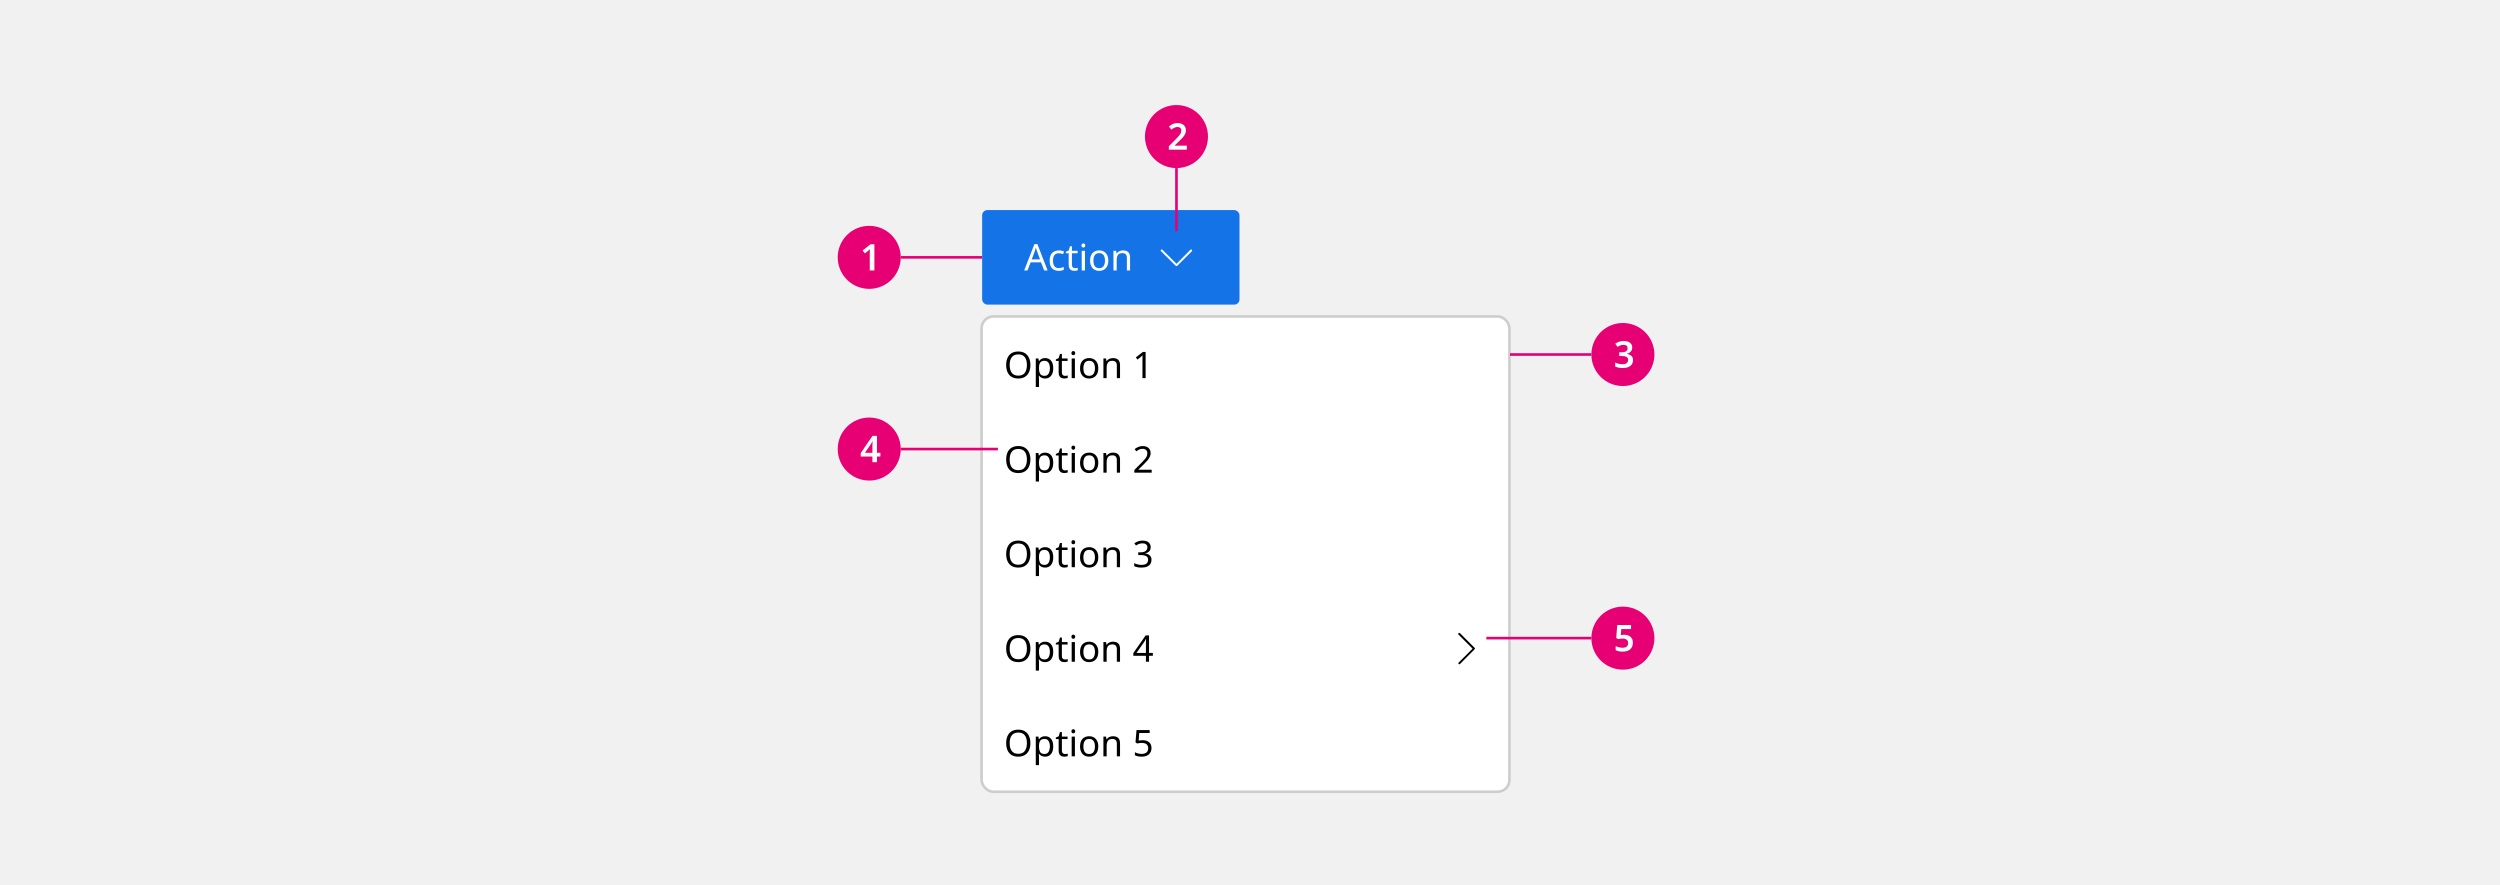 <svg width="952" height="337" viewBox="0 0 952 337" fill="none" xmlns="http://www.w3.org/2000/svg">
<rect width="952" height="337" fill="#F1F1F1"/>
<g filter="url(#filter0_d_7837_523344)">
<rect x="374.295" y="117" width="200" height="180" rx="4" fill="white"/>
<path d="M392.375 134.988C392.375 136.024 392.198 136.929 391.843 137.704C391.498 138.469 390.98 139.067 390.289 139.496C389.608 139.925 388.768 140.14 387.769 140.14C386.733 140.14 385.87 139.925 385.179 139.496C384.498 139.067 383.989 138.465 383.653 137.69C383.317 136.915 383.149 136.01 383.149 134.974C383.149 133.957 383.317 133.065 383.653 132.3C383.989 131.525 384.498 130.923 385.179 130.494C385.87 130.065 386.738 129.85 387.783 129.85C388.782 129.85 389.622 130.065 390.303 130.494C390.984 130.914 391.498 131.511 391.843 132.286C392.198 133.051 392.375 133.952 392.375 134.988ZM384.479 134.988C384.479 136.248 384.745 137.242 385.277 137.97C385.809 138.689 386.64 139.048 387.769 139.048C388.898 139.048 389.724 138.689 390.247 137.97C390.779 137.242 391.045 136.248 391.045 134.988C391.045 133.728 390.784 132.743 390.261 132.034C389.738 131.315 388.912 130.956 387.783 130.956C386.644 130.956 385.809 131.315 385.277 132.034C384.745 132.743 384.479 133.728 384.479 134.988ZM397.992 132.356C398.916 132.356 399.658 132.678 400.218 133.322C400.788 133.966 401.072 134.937 401.072 136.234C401.072 137.513 400.788 138.483 400.218 139.146C399.658 139.809 398.912 140.14 397.978 140.14C397.4 140.14 396.919 140.033 396.536 139.818C396.163 139.603 395.869 139.347 395.654 139.048H395.57C395.58 139.207 395.594 139.407 395.612 139.65C395.64 139.893 395.654 140.103 395.654 140.28V143.36H394.422V132.496H395.43L395.598 133.518H395.654C395.878 133.191 396.172 132.916 396.536 132.692C396.9 132.468 397.386 132.356 397.992 132.356ZM397.768 133.392C397.003 133.392 396.462 133.607 396.144 134.036C395.827 134.465 395.664 135.119 395.654 135.996V136.234C395.654 137.158 395.804 137.872 396.102 138.376C396.41 138.871 396.975 139.118 397.796 139.118C398.244 139.118 398.618 138.997 398.916 138.754C399.215 138.502 399.434 138.157 399.574 137.718C399.724 137.279 399.798 136.78 399.798 136.22C399.798 135.361 399.63 134.675 399.294 134.162C398.968 133.649 398.459 133.392 397.768 133.392ZM405.542 139.132C405.728 139.132 405.92 139.118 406.116 139.09C406.312 139.062 406.47 139.025 406.592 138.978V139.916C406.461 139.981 406.274 140.033 406.032 140.07C405.789 140.117 405.556 140.14 405.332 140.14C404.94 140.14 404.576 140.075 404.24 139.944C403.913 139.804 403.647 139.566 403.442 139.23C403.236 138.894 403.134 138.423 403.134 137.816V133.448H402.07V132.86L403.148 132.37L403.638 130.774H404.366V132.496H406.536V133.448H404.366V137.788C404.366 138.245 404.473 138.586 404.688 138.81C404.912 139.025 405.196 139.132 405.542 139.132ZM408.724 129.682C408.911 129.682 409.074 129.747 409.214 129.878C409.364 129.999 409.438 130.195 409.438 130.466C409.438 130.737 409.364 130.937 409.214 131.068C409.074 131.189 408.911 131.25 408.724 131.25C408.519 131.25 408.346 131.189 408.206 131.068C408.066 130.937 407.996 130.737 407.996 130.466C407.996 130.195 408.066 129.999 408.206 129.878C408.346 129.747 408.519 129.682 408.724 129.682ZM409.326 132.496V140H408.094V132.496H409.326ZM418.228 136.234C418.228 137.475 417.91 138.437 417.276 139.118C416.65 139.799 415.801 140.14 414.728 140.14C414.065 140.14 413.472 139.991 412.95 139.692C412.436 139.384 412.03 138.941 411.732 138.362C411.433 137.774 411.284 137.065 411.284 136.234C411.284 134.993 411.592 134.036 412.208 133.364C412.833 132.692 413.687 132.356 414.77 132.356C415.442 132.356 416.039 132.51 416.562 132.818C417.084 133.117 417.49 133.555 417.78 134.134C418.078 134.703 418.228 135.403 418.228 136.234ZM412.558 136.234C412.558 137.121 412.73 137.825 413.076 138.348C413.43 138.861 413.99 139.118 414.756 139.118C415.512 139.118 416.067 138.861 416.422 138.348C416.776 137.825 416.954 137.121 416.954 136.234C416.954 135.347 416.776 134.652 416.422 134.148C416.067 133.644 415.507 133.392 414.742 133.392C413.976 133.392 413.421 133.644 413.076 134.148C412.73 134.652 412.558 135.347 412.558 136.234ZM423.792 132.356C424.688 132.356 425.365 132.575 425.822 133.014C426.28 133.453 426.508 134.153 426.508 135.114V140H425.29V135.198C425.29 133.994 424.73 133.392 423.61 133.392C422.78 133.392 422.206 133.625 421.888 134.092C421.571 134.559 421.412 135.231 421.412 136.108V140H420.18V132.496H421.174L421.356 133.518H421.426C421.669 133.126 422.005 132.837 422.434 132.65C422.864 132.454 423.316 132.356 423.792 132.356ZM436.251 140H435.047V133.014C435.047 132.613 435.052 132.291 435.061 132.048C435.071 131.805 435.085 131.553 435.103 131.292C434.954 131.441 434.814 131.567 434.683 131.67C434.562 131.773 434.413 131.903 434.235 132.062L433.171 132.93L432.527 132.104L435.229 130.004H436.251V140Z" fill="black"/>
<path d="M392.375 170.988C392.375 172.024 392.198 172.929 391.843 173.704C391.498 174.469 390.98 175.067 390.289 175.496C389.608 175.925 388.768 176.14 387.769 176.14C386.733 176.14 385.87 175.925 385.179 175.496C384.498 175.067 383.989 174.465 383.653 173.69C383.317 172.915 383.149 172.01 383.149 170.974C383.149 169.957 383.317 169.065 383.653 168.3C383.989 167.525 384.498 166.923 385.179 166.494C385.87 166.065 386.738 165.85 387.783 165.85C388.782 165.85 389.622 166.065 390.303 166.494C390.984 166.914 391.498 167.511 391.843 168.286C392.198 169.051 392.375 169.952 392.375 170.988ZM384.479 170.988C384.479 172.248 384.745 173.242 385.277 173.97C385.809 174.689 386.64 175.048 387.769 175.048C388.898 175.048 389.724 174.689 390.247 173.97C390.779 173.242 391.045 172.248 391.045 170.988C391.045 169.728 390.784 168.743 390.261 168.034C389.738 167.315 388.912 166.956 387.783 166.956C386.644 166.956 385.809 167.315 385.277 168.034C384.745 168.743 384.479 169.728 384.479 170.988ZM397.992 168.356C398.916 168.356 399.658 168.678 400.218 169.322C400.788 169.966 401.072 170.937 401.072 172.234C401.072 173.513 400.788 174.483 400.218 175.146C399.658 175.809 398.912 176.14 397.978 176.14C397.4 176.14 396.919 176.033 396.536 175.818C396.163 175.603 395.869 175.347 395.654 175.048H395.57C395.58 175.207 395.594 175.407 395.612 175.65C395.64 175.893 395.654 176.103 395.654 176.28V179.36H394.422V168.496H395.43L395.598 169.518H395.654C395.878 169.191 396.172 168.916 396.536 168.692C396.9 168.468 397.386 168.356 397.992 168.356ZM397.768 169.392C397.003 169.392 396.462 169.607 396.144 170.036C395.827 170.465 395.664 171.119 395.654 171.996V172.234C395.654 173.158 395.804 173.872 396.102 174.376C396.41 174.871 396.975 175.118 397.796 175.118C398.244 175.118 398.618 174.997 398.916 174.754C399.215 174.502 399.434 174.157 399.574 173.718C399.724 173.279 399.798 172.78 399.798 172.22C399.798 171.361 399.63 170.675 399.294 170.162C398.968 169.649 398.459 169.392 397.768 169.392ZM405.542 175.132C405.728 175.132 405.92 175.118 406.116 175.09C406.312 175.062 406.47 175.025 406.592 174.978V175.916C406.461 175.981 406.274 176.033 406.032 176.07C405.789 176.117 405.556 176.14 405.332 176.14C404.94 176.14 404.576 176.075 404.24 175.944C403.913 175.804 403.647 175.566 403.442 175.23C403.236 174.894 403.134 174.423 403.134 173.816V169.448H402.07V168.86L403.148 168.37L403.638 166.774H404.366V168.496H406.536V169.448H404.366V173.788C404.366 174.245 404.473 174.586 404.688 174.81C404.912 175.025 405.196 175.132 405.542 175.132ZM408.724 165.682C408.911 165.682 409.074 165.747 409.214 165.878C409.364 165.999 409.438 166.195 409.438 166.466C409.438 166.737 409.364 166.937 409.214 167.068C409.074 167.189 408.911 167.25 408.724 167.25C408.519 167.25 408.346 167.189 408.206 167.068C408.066 166.937 407.996 166.737 407.996 166.466C407.996 166.195 408.066 165.999 408.206 165.878C408.346 165.747 408.519 165.682 408.724 165.682ZM409.326 168.496V176H408.094V168.496H409.326ZM418.228 172.234C418.228 173.475 417.91 174.437 417.276 175.118C416.65 175.799 415.801 176.14 414.728 176.14C414.065 176.14 413.472 175.991 412.95 175.692C412.436 175.384 412.03 174.941 411.732 174.362C411.433 173.774 411.284 173.065 411.284 172.234C411.284 170.993 411.592 170.036 412.208 169.364C412.833 168.692 413.687 168.356 414.77 168.356C415.442 168.356 416.039 168.51 416.562 168.818C417.084 169.117 417.49 169.555 417.78 170.134C418.078 170.703 418.228 171.403 418.228 172.234ZM412.558 172.234C412.558 173.121 412.73 173.825 413.076 174.348C413.43 174.861 413.99 175.118 414.756 175.118C415.512 175.118 416.067 174.861 416.422 174.348C416.776 173.825 416.954 173.121 416.954 172.234C416.954 171.347 416.776 170.652 416.422 170.148C416.067 169.644 415.507 169.392 414.742 169.392C413.976 169.392 413.421 169.644 413.076 170.148C412.73 170.652 412.558 171.347 412.558 172.234ZM423.792 168.356C424.688 168.356 425.365 168.575 425.822 169.014C426.28 169.453 426.508 170.153 426.508 171.114V176H425.29V171.198C425.29 169.994 424.73 169.392 423.61 169.392C422.78 169.392 422.206 169.625 421.888 170.092C421.571 170.559 421.412 171.231 421.412 172.108V176H420.18V168.496H421.174L421.356 169.518H421.426C421.669 169.126 422.005 168.837 422.434 168.65C422.864 168.454 423.316 168.356 423.792 168.356ZM438.561 176H431.953V174.978L434.571 172.332C435.066 171.828 435.486 171.38 435.831 170.988C436.186 170.596 436.452 170.213 436.629 169.84C436.807 169.467 436.895 169.051 436.895 168.594C436.895 168.043 436.732 167.628 436.405 167.348C436.079 167.059 435.654 166.914 435.131 166.914C434.637 166.914 434.207 166.998 433.843 167.166C433.479 167.334 433.106 167.567 432.723 167.866L432.065 167.04C432.457 166.713 432.905 166.438 433.409 166.214C433.923 165.981 434.497 165.864 435.131 165.864C436.065 165.864 436.802 166.102 437.343 166.578C437.885 167.054 438.155 167.703 438.155 168.524C438.155 169.047 438.048 169.537 437.833 169.994C437.619 170.451 437.32 170.904 436.937 171.352C436.555 171.8 436.107 172.271 435.593 172.766L433.507 174.824V174.88H438.561V176Z" fill="black"/>
<path d="M392.375 206.988C392.375 208.024 392.198 208.929 391.843 209.704C391.498 210.469 390.98 211.067 390.289 211.496C389.608 211.925 388.768 212.14 387.769 212.14C386.733 212.14 385.87 211.925 385.179 211.496C384.498 211.067 383.989 210.465 383.653 209.69C383.317 208.915 383.149 208.01 383.149 206.974C383.149 205.957 383.317 205.065 383.653 204.3C383.989 203.525 384.498 202.923 385.179 202.494C385.87 202.065 386.738 201.85 387.783 201.85C388.782 201.85 389.622 202.065 390.303 202.494C390.984 202.914 391.498 203.511 391.843 204.286C392.198 205.051 392.375 205.952 392.375 206.988ZM384.479 206.988C384.479 208.248 384.745 209.242 385.277 209.97C385.809 210.689 386.64 211.048 387.769 211.048C388.898 211.048 389.724 210.689 390.247 209.97C390.779 209.242 391.045 208.248 391.045 206.988C391.045 205.728 390.784 204.743 390.261 204.034C389.738 203.315 388.912 202.956 387.783 202.956C386.644 202.956 385.809 203.315 385.277 204.034C384.745 204.743 384.479 205.728 384.479 206.988ZM397.992 204.356C398.916 204.356 399.658 204.678 400.218 205.322C400.788 205.966 401.072 206.937 401.072 208.234C401.072 209.513 400.788 210.483 400.218 211.146C399.658 211.809 398.912 212.14 397.978 212.14C397.4 212.14 396.919 212.033 396.536 211.818C396.163 211.603 395.869 211.347 395.654 211.048H395.57C395.58 211.207 395.594 211.407 395.612 211.65C395.64 211.893 395.654 212.103 395.654 212.28V215.36H394.422V204.496H395.43L395.598 205.518H395.654C395.878 205.191 396.172 204.916 396.536 204.692C396.9 204.468 397.386 204.356 397.992 204.356ZM397.768 205.392C397.003 205.392 396.462 205.607 396.144 206.036C395.827 206.465 395.664 207.119 395.654 207.996V208.234C395.654 209.158 395.804 209.872 396.102 210.376C396.41 210.871 396.975 211.118 397.796 211.118C398.244 211.118 398.618 210.997 398.916 210.754C399.215 210.502 399.434 210.157 399.574 209.718C399.724 209.279 399.798 208.78 399.798 208.22C399.798 207.361 399.63 206.675 399.294 206.162C398.968 205.649 398.459 205.392 397.768 205.392ZM405.542 211.132C405.728 211.132 405.92 211.118 406.116 211.09C406.312 211.062 406.47 211.025 406.592 210.978V211.916C406.461 211.981 406.274 212.033 406.032 212.07C405.789 212.117 405.556 212.14 405.332 212.14C404.94 212.14 404.576 212.075 404.24 211.944C403.913 211.804 403.647 211.566 403.442 211.23C403.236 210.894 403.134 210.423 403.134 209.816V205.448H402.07V204.86L403.148 204.37L403.638 202.774H404.366V204.496H406.536V205.448H404.366V209.788C404.366 210.245 404.473 210.586 404.688 210.81C404.912 211.025 405.196 211.132 405.542 211.132ZM408.724 201.682C408.911 201.682 409.074 201.747 409.214 201.878C409.364 201.999 409.438 202.195 409.438 202.466C409.438 202.737 409.364 202.937 409.214 203.068C409.074 203.189 408.911 203.25 408.724 203.25C408.519 203.25 408.346 203.189 408.206 203.068C408.066 202.937 407.996 202.737 407.996 202.466C407.996 202.195 408.066 201.999 408.206 201.878C408.346 201.747 408.519 201.682 408.724 201.682ZM409.326 204.496V212H408.094V204.496H409.326ZM418.228 208.234C418.228 209.475 417.91 210.437 417.276 211.118C416.65 211.799 415.801 212.14 414.728 212.14C414.065 212.14 413.472 211.991 412.95 211.692C412.436 211.384 412.03 210.941 411.732 210.362C411.433 209.774 411.284 209.065 411.284 208.234C411.284 206.993 411.592 206.036 412.208 205.364C412.833 204.692 413.687 204.356 414.77 204.356C415.442 204.356 416.039 204.51 416.562 204.818C417.084 205.117 417.49 205.555 417.78 206.134C418.078 206.703 418.228 207.403 418.228 208.234ZM412.558 208.234C412.558 209.121 412.73 209.825 413.076 210.348C413.43 210.861 413.99 211.118 414.756 211.118C415.512 211.118 416.067 210.861 416.422 210.348C416.776 209.825 416.954 209.121 416.954 208.234C416.954 207.347 416.776 206.652 416.422 206.148C416.067 205.644 415.507 205.392 414.742 205.392C413.976 205.392 413.421 205.644 413.076 206.148C412.73 206.652 412.558 207.347 412.558 208.234ZM423.792 204.356C424.688 204.356 425.365 204.575 425.822 205.014C426.28 205.453 426.508 206.153 426.508 207.114V212H425.29V207.198C425.29 205.994 424.73 205.392 423.61 205.392C422.78 205.392 422.206 205.625 421.888 206.092C421.571 206.559 421.412 207.231 421.412 208.108V212H420.18V204.496H421.174L421.356 205.518H421.426C421.669 205.126 422.005 204.837 422.434 204.65C422.864 204.454 423.316 204.356 423.792 204.356ZM438.183 204.342C438.183 205.014 437.992 205.551 437.609 205.952C437.236 206.344 436.737 206.605 436.111 206.736V206.792C436.905 206.885 437.497 207.137 437.889 207.548C438.291 207.959 438.491 208.495 438.491 209.158C438.491 209.746 438.356 210.264 438.085 210.712C437.815 211.16 437.395 211.51 436.825 211.762C436.265 212.014 435.542 212.14 434.655 212.14C434.133 212.14 433.647 212.098 433.199 212.014C432.751 211.939 432.322 211.799 431.911 211.594V210.446C432.331 210.661 432.784 210.824 433.269 210.936C433.755 211.048 434.221 211.104 434.669 211.104C435.565 211.104 436.209 210.931 436.601 210.586C437.003 210.231 437.203 209.746 437.203 209.13C437.203 208.505 436.956 208.057 436.461 207.786C435.976 207.506 435.29 207.366 434.403 207.366H433.437V206.316H434.417C435.239 206.316 435.859 206.143 436.279 205.798C436.709 205.453 436.923 204.995 436.923 204.426C436.923 203.941 436.76 203.567 436.433 203.306C436.107 203.035 435.663 202.9 435.103 202.9C434.562 202.9 434.1 202.979 433.717 203.138C433.335 203.297 432.957 203.497 432.583 203.74L431.967 202.9C432.322 202.62 432.761 202.377 433.283 202.172C433.815 201.967 434.417 201.864 435.089 201.864C436.135 201.864 436.909 202.097 437.413 202.564C437.927 203.031 438.183 203.623 438.183 204.342Z" fill="black"/>
<path d="M392.375 242.988C392.375 244.024 392.198 244.929 391.843 245.704C391.498 246.469 390.98 247.067 390.289 247.496C389.608 247.925 388.768 248.14 387.769 248.14C386.733 248.14 385.87 247.925 385.179 247.496C384.498 247.067 383.989 246.465 383.653 245.69C383.317 244.915 383.149 244.01 383.149 242.974C383.149 241.957 383.317 241.065 383.653 240.3C383.989 239.525 384.498 238.923 385.179 238.494C385.87 238.065 386.738 237.85 387.783 237.85C388.782 237.85 389.622 238.065 390.303 238.494C390.984 238.914 391.498 239.511 391.843 240.286C392.198 241.051 392.375 241.952 392.375 242.988ZM384.479 242.988C384.479 244.248 384.745 245.242 385.277 245.97C385.809 246.689 386.64 247.048 387.769 247.048C388.898 247.048 389.724 246.689 390.247 245.97C390.779 245.242 391.045 244.248 391.045 242.988C391.045 241.728 390.784 240.743 390.261 240.034C389.738 239.315 388.912 238.956 387.783 238.956C386.644 238.956 385.809 239.315 385.277 240.034C384.745 240.743 384.479 241.728 384.479 242.988ZM397.992 240.356C398.916 240.356 399.658 240.678 400.218 241.322C400.788 241.966 401.072 242.937 401.072 244.234C401.072 245.513 400.788 246.483 400.218 247.146C399.658 247.809 398.912 248.14 397.978 248.14C397.4 248.14 396.919 248.033 396.536 247.818C396.163 247.603 395.869 247.347 395.654 247.048H395.57C395.58 247.207 395.594 247.407 395.612 247.65C395.64 247.893 395.654 248.103 395.654 248.28V251.36H394.422V240.496H395.43L395.598 241.518H395.654C395.878 241.191 396.172 240.916 396.536 240.692C396.9 240.468 397.386 240.356 397.992 240.356ZM397.768 241.392C397.003 241.392 396.462 241.607 396.144 242.036C395.827 242.465 395.664 243.119 395.654 243.996V244.234C395.654 245.158 395.804 245.872 396.102 246.376C396.41 246.871 396.975 247.118 397.796 247.118C398.244 247.118 398.618 246.997 398.916 246.754C399.215 246.502 399.434 246.157 399.574 245.718C399.724 245.279 399.798 244.78 399.798 244.22C399.798 243.361 399.63 242.675 399.294 242.162C398.968 241.649 398.459 241.392 397.768 241.392ZM405.542 247.132C405.728 247.132 405.92 247.118 406.116 247.09C406.312 247.062 406.47 247.025 406.592 246.978V247.916C406.461 247.981 406.274 248.033 406.032 248.07C405.789 248.117 405.556 248.14 405.332 248.14C404.94 248.14 404.576 248.075 404.24 247.944C403.913 247.804 403.647 247.566 403.442 247.23C403.236 246.894 403.134 246.423 403.134 245.816V241.448H402.07V240.86L403.148 240.37L403.638 238.774H404.366V240.496H406.536V241.448H404.366V245.788C404.366 246.245 404.473 246.586 404.688 246.81C404.912 247.025 405.196 247.132 405.542 247.132ZM408.724 237.682C408.911 237.682 409.074 237.747 409.214 237.878C409.364 237.999 409.438 238.195 409.438 238.466C409.438 238.737 409.364 238.937 409.214 239.068C409.074 239.189 408.911 239.25 408.724 239.25C408.519 239.25 408.346 239.189 408.206 239.068C408.066 238.937 407.996 238.737 407.996 238.466C407.996 238.195 408.066 237.999 408.206 237.878C408.346 237.747 408.519 237.682 408.724 237.682ZM409.326 240.496V248H408.094V240.496H409.326ZM418.228 244.234C418.228 245.475 417.91 246.437 417.276 247.118C416.65 247.799 415.801 248.14 414.728 248.14C414.065 248.14 413.472 247.991 412.95 247.692C412.436 247.384 412.03 246.941 411.732 246.362C411.433 245.774 411.284 245.065 411.284 244.234C411.284 242.993 411.592 242.036 412.208 241.364C412.833 240.692 413.687 240.356 414.77 240.356C415.442 240.356 416.039 240.51 416.562 240.818C417.084 241.117 417.49 241.555 417.78 242.134C418.078 242.703 418.228 243.403 418.228 244.234ZM412.558 244.234C412.558 245.121 412.73 245.825 413.076 246.348C413.43 246.861 413.99 247.118 414.756 247.118C415.512 247.118 416.067 246.861 416.422 246.348C416.776 245.825 416.954 245.121 416.954 244.234C416.954 243.347 416.776 242.652 416.422 242.148C416.067 241.644 415.507 241.392 414.742 241.392C413.976 241.392 413.421 241.644 413.076 242.148C412.73 242.652 412.558 243.347 412.558 244.234ZM423.792 240.356C424.688 240.356 425.365 240.575 425.822 241.014C426.28 241.453 426.508 242.153 426.508 243.114V248H425.29V243.198C425.29 241.994 424.73 241.392 423.61 241.392C422.78 241.392 422.206 241.625 421.888 242.092C421.571 242.559 421.412 243.231 421.412 244.108V248H420.18V240.496H421.174L421.356 241.518H421.426C421.669 241.126 422.005 240.837 422.434 240.65C422.864 240.454 423.316 240.356 423.792 240.356ZM439.009 245.732H437.553V248H436.363V245.732H431.575V244.682L436.279 237.948H437.553V244.626H439.009V245.732ZM436.363 244.626V241.476C436.363 240.991 436.368 240.58 436.377 240.244C436.396 239.899 436.415 239.572 436.433 239.264H436.377C436.303 239.441 436.209 239.633 436.097 239.838C435.985 240.043 435.878 240.216 435.775 240.356L432.779 244.626H436.363Z" fill="black"/>
<path d="M555.707 248.962C555.607 248.962 555.507 248.913 555.457 248.863C555.307 248.713 555.307 248.462 555.457 248.312L560.757 243.012L555.407 237.662C555.257 237.512 555.257 237.263 555.407 237.113C555.557 236.962 555.807 236.962 555.957 237.113L561.557 242.712C561.607 242.762 561.657 242.862 561.657 242.962C561.657 243.062 561.607 243.162 561.557 243.212L555.957 248.863C555.857 248.963 555.757 248.962 555.707 248.962Z" fill="black"/>
<path d="M392.375 278.988C392.375 280.024 392.198 280.929 391.843 281.704C391.498 282.469 390.98 283.067 390.289 283.496C389.608 283.925 388.768 284.14 387.769 284.14C386.733 284.14 385.87 283.925 385.179 283.496C384.498 283.067 383.989 282.465 383.653 281.69C383.317 280.915 383.149 280.01 383.149 278.974C383.149 277.957 383.317 277.065 383.653 276.3C383.989 275.525 384.498 274.923 385.179 274.494C385.87 274.065 386.738 273.85 387.783 273.85C388.782 273.85 389.622 274.065 390.303 274.494C390.984 274.914 391.498 275.511 391.843 276.286C392.198 277.051 392.375 277.952 392.375 278.988ZM384.479 278.988C384.479 280.248 384.745 281.242 385.277 281.97C385.809 282.689 386.64 283.048 387.769 283.048C388.898 283.048 389.724 282.689 390.247 281.97C390.779 281.242 391.045 280.248 391.045 278.988C391.045 277.728 390.784 276.743 390.261 276.034C389.738 275.315 388.912 274.956 387.783 274.956C386.644 274.956 385.809 275.315 385.277 276.034C384.745 276.743 384.479 277.728 384.479 278.988ZM397.992 276.356C398.916 276.356 399.658 276.678 400.218 277.322C400.788 277.966 401.072 278.937 401.072 280.234C401.072 281.513 400.788 282.483 400.218 283.146C399.658 283.809 398.912 284.14 397.978 284.14C397.4 284.14 396.919 284.033 396.536 283.818C396.163 283.603 395.869 283.347 395.654 283.048H395.57C395.58 283.207 395.594 283.407 395.612 283.65C395.64 283.893 395.654 284.103 395.654 284.28V287.36H394.422V276.496H395.43L395.598 277.518H395.654C395.878 277.191 396.172 276.916 396.536 276.692C396.9 276.468 397.386 276.356 397.992 276.356ZM397.768 277.392C397.003 277.392 396.462 277.607 396.144 278.036C395.827 278.465 395.664 279.119 395.654 279.996V280.234C395.654 281.158 395.804 281.872 396.102 282.376C396.41 282.871 396.975 283.118 397.796 283.118C398.244 283.118 398.618 282.997 398.916 282.754C399.215 282.502 399.434 282.157 399.574 281.718C399.724 281.279 399.798 280.78 399.798 280.22C399.798 279.361 399.63 278.675 399.294 278.162C398.968 277.649 398.459 277.392 397.768 277.392ZM405.542 283.132C405.728 283.132 405.92 283.118 406.116 283.09C406.312 283.062 406.47 283.025 406.592 282.978V283.916C406.461 283.981 406.274 284.033 406.032 284.07C405.789 284.117 405.556 284.14 405.332 284.14C404.94 284.14 404.576 284.075 404.24 283.944C403.913 283.804 403.647 283.566 403.442 283.23C403.236 282.894 403.134 282.423 403.134 281.816V277.448H402.07V276.86L403.148 276.37L403.638 274.774H404.366V276.496H406.536V277.448H404.366V281.788C404.366 282.245 404.473 282.586 404.688 282.81C404.912 283.025 405.196 283.132 405.542 283.132ZM408.724 273.682C408.911 273.682 409.074 273.747 409.214 273.878C409.364 273.999 409.438 274.195 409.438 274.466C409.438 274.737 409.364 274.937 409.214 275.068C409.074 275.189 408.911 275.25 408.724 275.25C408.519 275.25 408.346 275.189 408.206 275.068C408.066 274.937 407.996 274.737 407.996 274.466C407.996 274.195 408.066 273.999 408.206 273.878C408.346 273.747 408.519 273.682 408.724 273.682ZM409.326 276.496V284H408.094V276.496H409.326ZM418.228 280.234C418.228 281.475 417.91 282.437 417.276 283.118C416.65 283.799 415.801 284.14 414.728 284.14C414.065 284.14 413.472 283.991 412.95 283.692C412.436 283.384 412.03 282.941 411.732 282.362C411.433 281.774 411.284 281.065 411.284 280.234C411.284 278.993 411.592 278.036 412.208 277.364C412.833 276.692 413.687 276.356 414.77 276.356C415.442 276.356 416.039 276.51 416.562 276.818C417.084 277.117 417.49 277.555 417.78 278.134C418.078 278.703 418.228 279.403 418.228 280.234ZM412.558 280.234C412.558 281.121 412.73 281.825 413.076 282.348C413.43 282.861 413.99 283.118 414.756 283.118C415.512 283.118 416.067 282.861 416.422 282.348C416.776 281.825 416.954 281.121 416.954 280.234C416.954 279.347 416.776 278.652 416.422 278.148C416.067 277.644 415.507 277.392 414.742 277.392C413.976 277.392 413.421 277.644 413.076 278.148C412.73 278.652 412.558 279.347 412.558 280.234ZM423.792 276.356C424.688 276.356 425.365 276.575 425.822 277.014C426.28 277.453 426.508 278.153 426.508 279.114V284H425.29V279.198C425.29 277.994 424.73 277.392 423.61 277.392C422.78 277.392 422.206 277.625 421.888 278.092C421.571 278.559 421.412 279.231 421.412 280.108V284H420.18V276.496H421.174L421.356 277.518H421.426C421.669 277.126 422.005 276.837 422.434 276.65C422.864 276.454 423.316 276.356 423.792 276.356ZM435.131 277.868C436.149 277.868 436.961 278.125 437.567 278.638C438.183 279.151 438.491 279.875 438.491 280.808C438.491 281.844 438.16 282.661 437.497 283.258C436.844 283.846 435.929 284.14 434.753 284.14C434.231 284.14 433.745 284.093 433.297 284C432.849 283.907 432.471 283.771 432.163 283.594V282.432C432.499 282.637 432.905 282.801 433.381 282.922C433.867 283.034 434.329 283.09 434.767 283.09C435.505 283.09 436.097 282.917 436.545 282.572C437.003 282.217 437.231 281.671 437.231 280.934C437.231 280.281 437.031 279.781 436.629 279.436C436.228 279.081 435.593 278.904 434.725 278.904C434.464 278.904 434.165 278.927 433.829 278.974C433.493 279.021 433.223 279.067 433.017 279.114L432.401 278.722L432.779 274.004H437.791V275.124H433.829L433.591 278.022C433.75 277.994 433.965 277.961 434.235 277.924C434.506 277.887 434.805 277.868 435.131 277.868Z" fill="black"/>
<rect x="373.795" y="116.5" width="201" height="181" rx="4.5" stroke="black" stroke-opacity="0.15"/>
</g>
<path d="M575 135H606" stroke="#E60074"/>
<circle cx="618" cy="135" r="12" fill="#E60074"/>
<path d="M621.55 132.286C621.55 132.967 621.349 133.513 620.948 133.924C620.556 134.325 620.047 134.596 619.422 134.736V134.778C620.225 134.881 620.831 135.133 621.242 135.534C621.653 135.935 621.858 136.463 621.858 137.116C621.858 137.695 621.718 138.213 621.438 138.67C621.158 139.127 620.724 139.487 620.136 139.748C619.557 140.009 618.811 140.14 617.896 140.14C617.345 140.14 616.837 140.093 616.37 140C615.913 139.916 615.479 139.781 615.068 139.594V138.04C615.488 138.255 615.936 138.418 616.412 138.53C616.888 138.642 617.336 138.698 617.756 138.698C618.568 138.698 619.142 138.553 619.478 138.264C619.814 137.965 619.982 137.555 619.982 137.032C619.982 136.537 619.786 136.169 619.394 135.926C619.002 135.683 618.349 135.562 617.434 135.562H616.594V134.148H617.448C618.335 134.148 618.946 134.003 619.282 133.714C619.618 133.425 619.786 133.051 619.786 132.594C619.786 132.193 619.655 131.88 619.394 131.656C619.133 131.432 618.741 131.32 618.218 131.32C617.714 131.32 617.28 131.404 616.916 131.572C616.552 131.731 616.225 131.903 615.936 132.09L615.096 130.872C615.479 130.592 615.931 130.354 616.454 130.158C616.977 129.962 617.593 129.864 618.302 129.864C619.338 129.864 620.136 130.083 620.696 130.522C621.265 130.961 621.55 131.549 621.55 132.286Z" fill="white"/>
<path d="M566 243H606" stroke="#E60074"/>
<circle cx="618" cy="243" r="12" fill="#E60074"/>
<path d="M618.568 241.714C619.203 241.714 619.763 241.831 620.248 242.064C620.733 242.297 621.111 242.638 621.382 243.086C621.662 243.525 621.802 244.066 621.802 244.71C621.802 245.783 621.466 246.623 620.794 247.23C620.131 247.837 619.17 248.14 617.91 248.14C617.387 248.14 616.893 248.093 616.426 248C615.969 247.907 615.577 247.771 615.25 247.594V246.026C615.595 246.213 616.006 246.367 616.482 246.488C616.967 246.609 617.429 246.67 617.868 246.67C618.531 246.67 619.049 246.525 619.422 246.236C619.805 245.947 619.996 245.494 619.996 244.878C619.996 244.327 619.819 243.907 619.464 243.618C619.109 243.319 618.559 243.17 617.812 243.17C617.541 243.17 617.257 243.193 616.958 243.24C616.659 243.287 616.412 243.333 616.216 243.38L615.46 242.96L615.838 238.004H621.102V239.544H617.392L617.182 241.854C617.341 241.826 617.527 241.798 617.742 241.77C617.966 241.733 618.241 241.714 618.568 241.714Z" fill="white"/>
<circle cx="331" cy="98" r="12" fill="#E60074"/>
<path d="M332.968 103H331.204V96.77C331.204 96.471 331.209 96.154 331.218 95.818C331.227 95.482 331.241 95.169 331.26 94.88C331.167 94.973 331.05 95.085 330.91 95.216C330.779 95.347 330.635 95.473 330.476 95.594L329.356 96.49L328.474 95.398L331.498 93.004H332.968V103Z" fill="white"/>
<path d="M343 98H374" stroke="#E60074"/>
<circle cx="331" cy="171" r="12" fill="#E60074"/>
<path d="M335.25 173.858H333.948V176H332.212V173.858H327.76V172.542L332.254 165.976H333.948V172.416H335.25V173.858ZM332.212 172.416V170.176C332.212 169.915 332.217 169.644 332.226 169.364C332.235 169.075 332.245 168.809 332.254 168.566C332.273 168.314 332.287 168.123 332.296 167.992H332.24C332.156 168.179 332.063 168.365 331.96 168.552C331.867 168.729 331.759 168.907 331.638 169.084L329.37 172.416H332.212Z" fill="white"/>
<path d="M343 171H380" stroke="#E60074"/>
<rect x="374" y="80" width="98" height="36" rx="2" fill="#1473E6"/>
<path d="M397.63 103L396.426 99.906H392.464L391.274 103H390L393.906 92.962H395.04L398.932 103H397.63ZM396.048 98.786L394.928 95.762C394.9 95.687 394.853 95.552 394.788 95.356C394.723 95.16 394.657 94.959 394.592 94.754C394.536 94.539 394.489 94.376 394.452 94.264C394.377 94.553 394.298 94.838 394.214 95.118C394.139 95.389 394.074 95.603 394.018 95.762L392.884 98.786H396.048ZM403.141 103.14C402.469 103.14 401.877 103.005 401.363 102.734C400.85 102.463 400.444 102.043 400.145 101.474C399.856 100.905 399.711 100.177 399.711 99.29C399.711 98.366 399.861 97.615 400.159 97.036C400.467 96.457 400.887 96.033 401.419 95.762C401.951 95.491 402.553 95.356 403.225 95.356C403.599 95.356 403.963 95.398 404.317 95.482C404.681 95.557 404.975 95.65 405.199 95.762L404.821 96.784C404.597 96.7 404.336 96.621 404.037 96.546C403.739 96.471 403.459 96.434 403.197 96.434C401.723 96.434 400.985 97.381 400.985 99.276C400.985 100.181 401.163 100.877 401.517 101.362C401.881 101.838 402.418 102.076 403.127 102.076C403.529 102.076 403.888 102.034 404.205 101.95C404.523 101.866 404.812 101.763 405.073 101.642V102.734C404.821 102.865 404.541 102.963 404.233 103.028C403.935 103.103 403.571 103.14 403.141 103.14ZM409.364 102.132C409.551 102.132 409.742 102.118 409.938 102.09C410.134 102.062 410.293 102.025 410.414 101.978V102.916C410.283 102.981 410.097 103.033 409.854 103.07C409.611 103.117 409.378 103.14 409.154 103.14C408.762 103.14 408.398 103.075 408.062 102.944C407.735 102.804 407.469 102.566 407.264 102.23C407.059 101.894 406.956 101.423 406.956 100.816V96.448H405.892V95.86L406.97 95.37L407.46 93.774H408.188V95.496H410.358V96.448H408.188V100.788C408.188 101.245 408.295 101.586 408.51 101.81C408.734 102.025 409.019 102.132 409.364 102.132ZM412.547 92.682C412.733 92.682 412.897 92.747 413.037 92.878C413.186 92.999 413.261 93.195 413.261 93.466C413.261 93.737 413.186 93.937 413.037 94.068C412.897 94.189 412.733 94.25 412.547 94.25C412.341 94.25 412.169 94.189 412.029 94.068C411.889 93.937 411.819 93.737 411.819 93.466C411.819 93.195 411.889 92.999 412.029 92.878C412.169 92.747 412.341 92.682 412.547 92.682ZM413.149 95.496V103H411.917V95.496H413.149ZM422.05 99.234C422.05 100.475 421.733 101.437 421.098 102.118C420.473 102.799 419.623 103.14 418.55 103.14C417.887 103.14 417.295 102.991 416.772 102.692C416.259 102.384 415.853 101.941 415.554 101.362C415.255 100.774 415.106 100.065 415.106 99.234C415.106 97.993 415.414 97.036 416.03 96.364C416.655 95.692 417.509 95.356 418.592 95.356C419.264 95.356 419.861 95.51 420.384 95.818C420.907 96.117 421.313 96.555 421.602 97.134C421.901 97.703 422.05 98.403 422.05 99.234ZM416.38 99.234C416.38 100.121 416.553 100.825 416.898 101.348C417.253 101.861 417.813 102.118 418.578 102.118C419.334 102.118 419.889 101.861 420.244 101.348C420.599 100.825 420.776 100.121 420.776 99.234C420.776 98.347 420.599 97.652 420.244 97.148C419.889 96.644 419.329 96.392 418.564 96.392C417.799 96.392 417.243 96.644 416.898 97.148C416.553 97.652 416.38 98.347 416.38 99.234ZM427.615 95.356C428.511 95.356 429.187 95.575 429.645 96.014C430.102 96.453 430.331 97.153 430.331 98.114V103H429.113V98.198C429.113 96.994 428.553 96.392 427.433 96.392C426.602 96.392 426.028 96.625 425.711 97.092C425.393 97.559 425.235 98.231 425.235 99.108V103H424.003V95.496H424.997L425.179 96.518H425.249C425.491 96.126 425.827 95.837 426.257 95.65C426.686 95.454 427.139 95.356 427.615 95.356Z" fill="white"/>
<path d="M448.012 101.362C447.912 101.362 447.812 101.312 447.762 101.262L442.113 95.662C441.962 95.513 441.962 95.263 442.113 95.112C442.263 94.963 442.512 94.963 442.662 95.112L448.012 100.462L453.312 95.112C453.462 94.963 453.713 94.963 453.863 95.112C454.012 95.263 454.012 95.513 453.863 95.662L448.262 101.262C448.162 101.312 448.112 101.362 448.012 101.362Z" fill="white"/>
<circle cx="448" cy="52" r="12" fill="#E60074"/>
<path d="M451.942 57H445.096V55.698L447.644 53.122C448.148 52.609 448.559 52.17 448.876 51.806C449.203 51.442 449.441 51.101 449.59 50.784C449.749 50.457 449.828 50.107 449.828 49.734C449.828 49.277 449.697 48.936 449.436 48.712C449.184 48.479 448.839 48.362 448.4 48.362C447.98 48.362 447.588 48.451 447.224 48.628C446.86 48.796 446.482 49.039 446.09 49.356L445.124 48.194C445.535 47.839 445.997 47.531 446.51 47.27C447.033 46.999 447.695 46.864 448.498 46.864C449.142 46.864 449.693 46.981 450.15 47.214C450.617 47.438 450.976 47.755 451.228 48.166C451.48 48.567 451.606 49.029 451.606 49.552C451.606 50.093 451.499 50.593 451.284 51.05C451.069 51.498 450.757 51.951 450.346 52.408C449.945 52.856 449.464 53.341 448.904 53.864L447.322 55.39V55.474H451.942V57Z" fill="white"/>
<path d="M448 64V88" stroke="#E60074"/>
<defs>
<filter id="filter0_d_7837_523344" x="369.295" y="116" width="210" height="190" filterUnits="userSpaceOnUse" color-interpolation-filters="sRGB">
<feFlood flood-opacity="0" result="BackgroundImageFix"/>
<feColorMatrix in="SourceAlpha" type="matrix" values="0 0 0 0 0 0 0 0 0 0 0 0 0 0 0 0 0 0 127 0" result="hardAlpha"/>
<feOffset dy="4"/>
<feGaussianBlur stdDeviation="2"/>
<feColorMatrix type="matrix" values="0 0 0 0 0 0 0 0 0 0 0 0 0 0 0 0 0 0 0.25 0"/>
<feBlend mode="normal" in2="BackgroundImageFix" result="effect1_dropShadow_7837_523344"/>
<feBlend mode="normal" in="SourceGraphic" in2="effect1_dropShadow_7837_523344" result="shape"/>
</filter>
</defs>
</svg>
